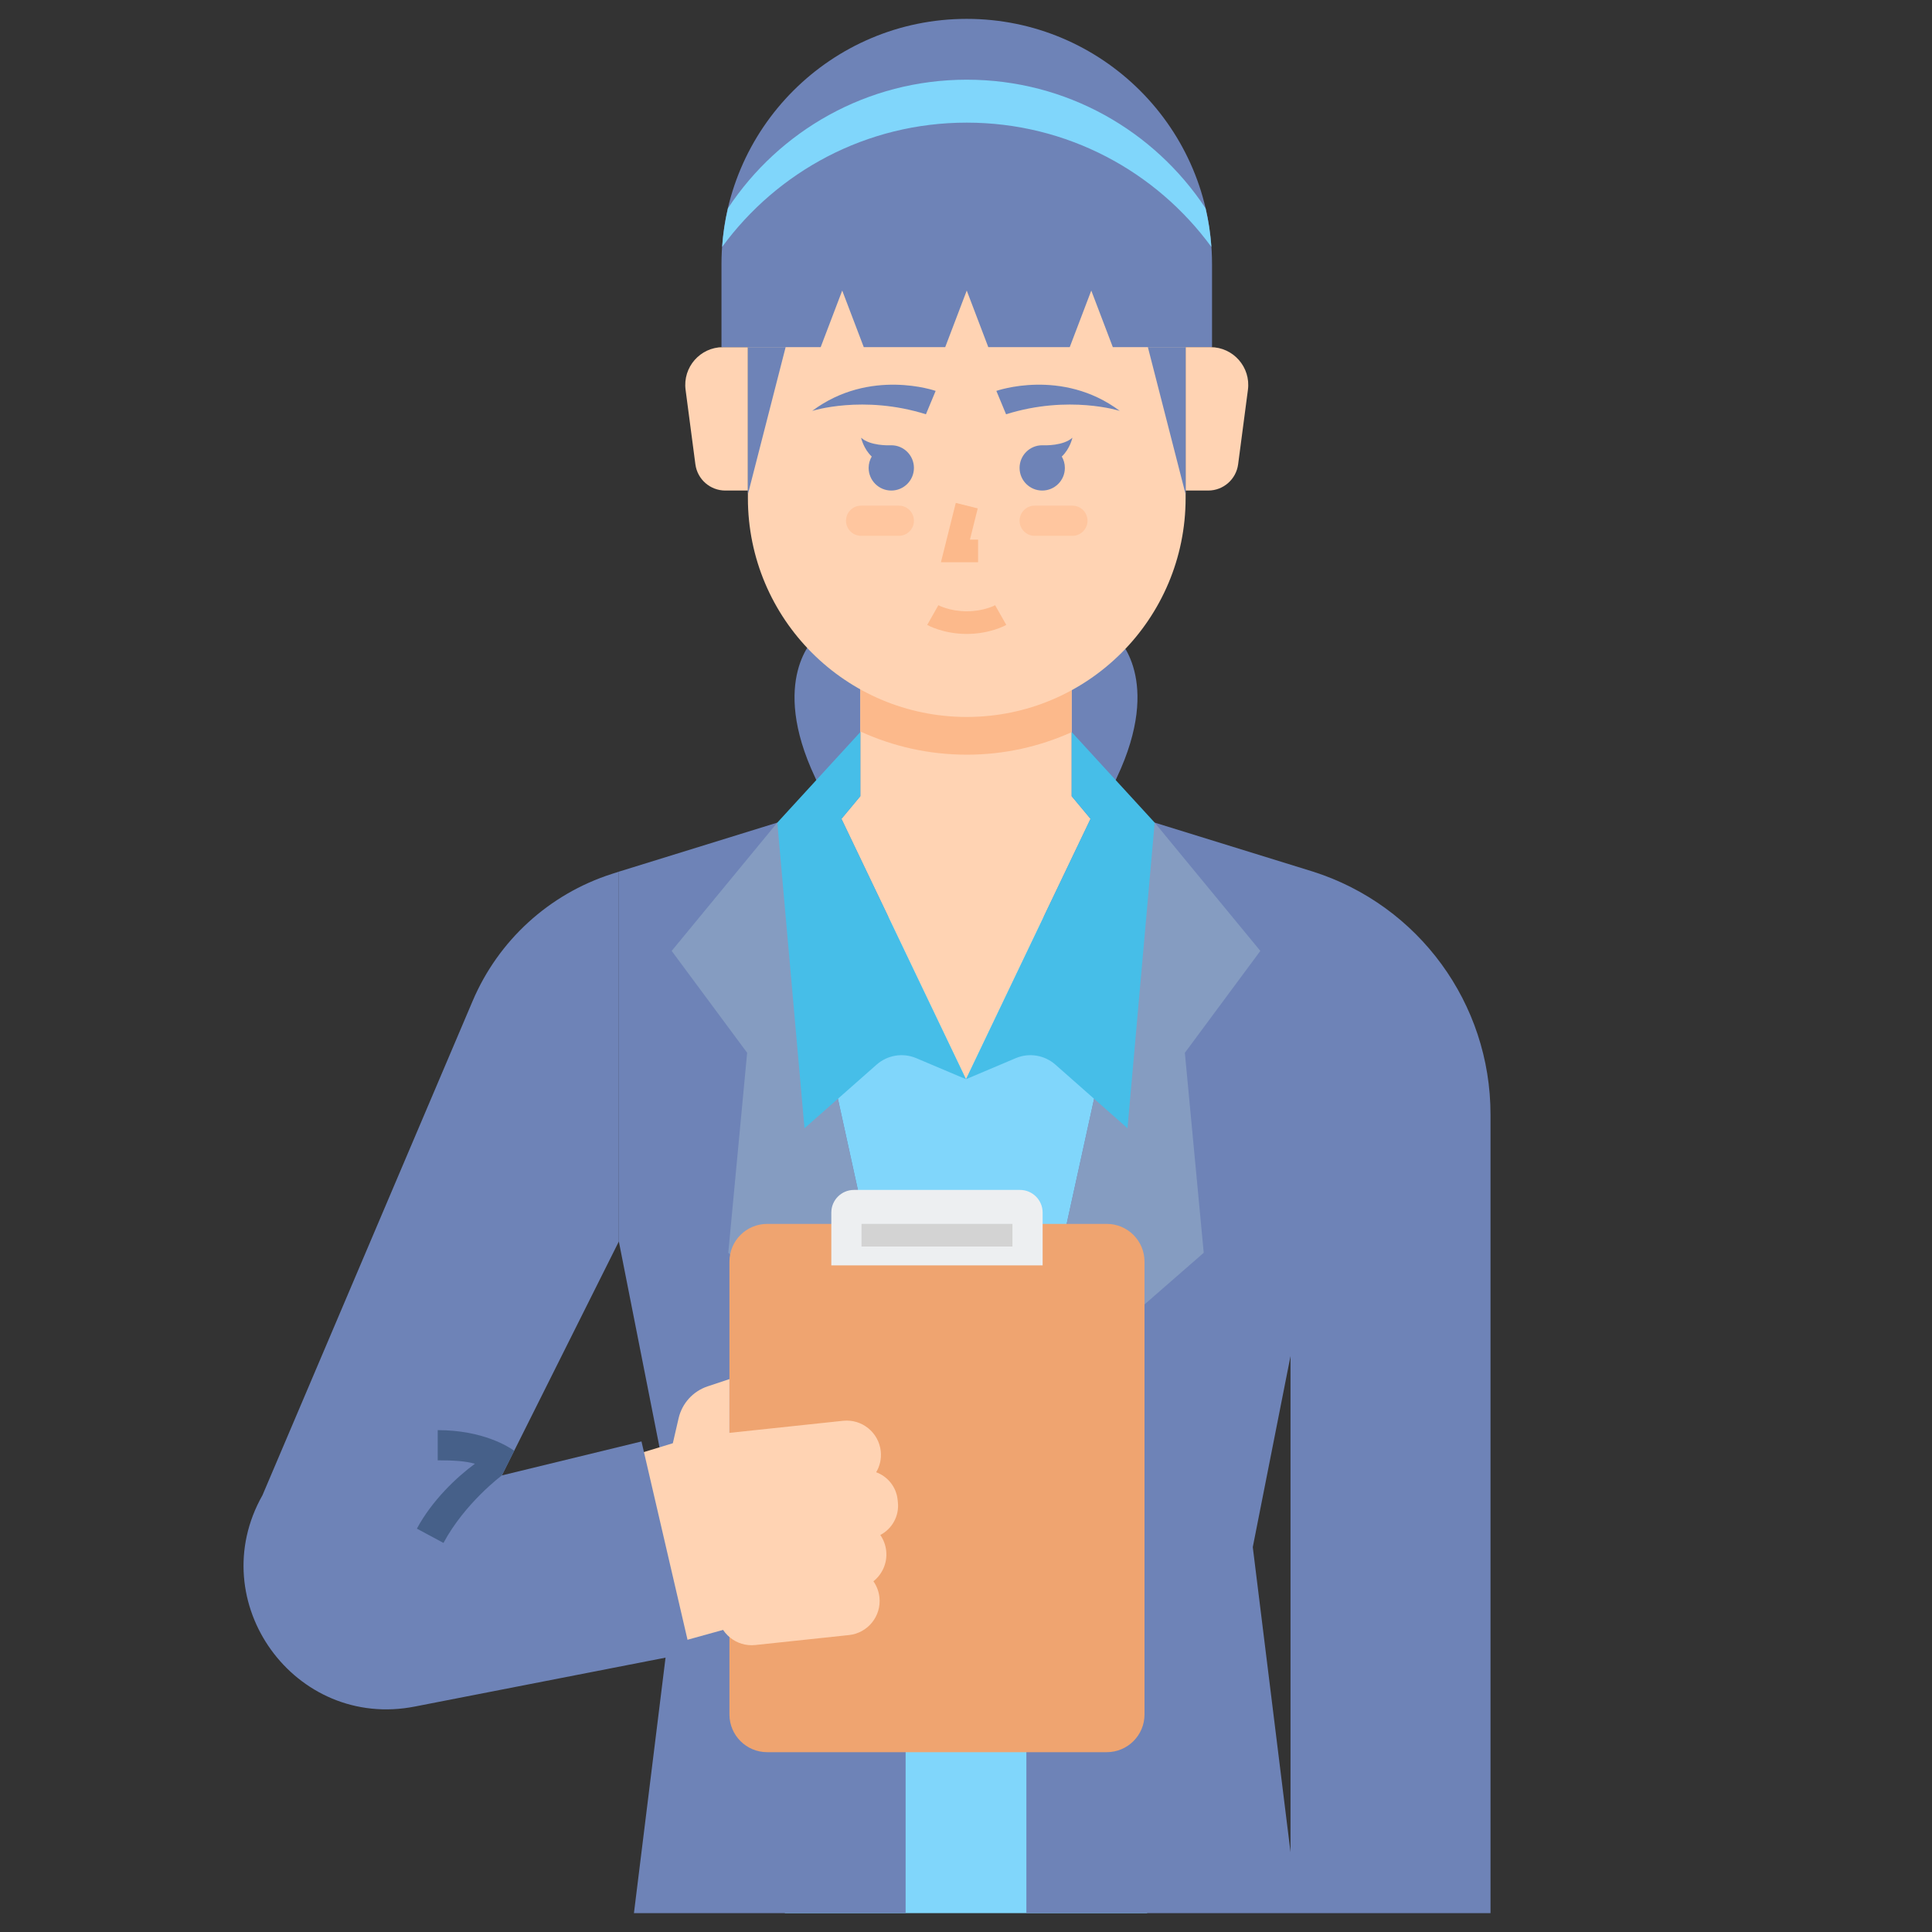 <svg id="Layer_1" enable-background="new 0 0 512 512" height="512" viewBox="0 0 512 512" width="512" xmlns="http://www.w3.org/2000/svg"><rect x="0" y="0" width="512" height="512" fill="#333333" stroke="none"/><path d="m296 169s12.25 11 0 37 13 49 13 49h-53-53s25.25-23 13-49 0-37 0-37z" fill="#6e83b7"/><path d="m208 243h96v264h-96z" fill="#80d6fb"/><path d="m348 231-42-13-34 155v134h123v-211.665c0-29.387-19.004-55.4-47-64.335zm-16 179 10-50.625v131.458z" fill="#6e83b7"/><path d="m306 218 28 34-20 27 5 53-47 41z" fill="#859cc1"/><path d="m168 507h72v-134l-34-155-42 13v98l16 81z" fill="#6e83b7"/><path d="m206 218-28 34 20 27-5 53 47 41z" fill="#859cc1"/><path d="m256 286 33-69-5-6v-36h-28-28v36l-5 6z" fill="#ffd3b3"/><path d="m256 286-13.227-5.595c-3.532-1.472-7.593-.799-10.462 1.732l-19.111 16.863-7.2-81 22-24v17l-5 6z" fill="#46bee8"/><path d="m198.2 92h-6.598c-6.041 0-10.703 5.315-9.915 11.305l2.597 19.739c.524 3.981 3.917 6.956 7.932 6.956h5.984z" fill="#ffd3b3"/><path d="m228 175v18.852c8.598 3.936 18.143 6.148 28.2 6.148 9.902 0 19.306-2.145 27.8-5.967v-19.033h-28z" fill="#fcb98b"/><path d="m314.2 132c0 32.033-25.967 58-58 58s-58-25.967-58-58v-76h116z" fill="#ffd3b3"/><path d="m321.2 70v22h-26.29l-5.71-15-5.71 15h-21.58l-5.71-15-5.71 15h-21.58l-5.71-15-5.71 15h-26.29v-22c0-35.898 29.101-65 65-65 35.899 0 65 29.101 65 65z" fill="#6e83b7"/><path d="m256.2 32.5c26.632 0 50.215 12.974 64.823 32.936-.243-3.495-.761-6.911-1.535-10.232-13.564-20.534-36.836-34.086-63.288-34.086-26.452 0-49.724 13.552-63.288 34.085-.774 3.321-1.292 6.738-1.535 10.233 14.608-19.962 38.192-32.936 64.823-32.936z" fill="#80d6fb"/><path d="m198.2 131 10-39h-10z" fill="#6e83b7"/><path d="m259.2 149h-9.842l3.932-15.728 5.821 1.456-2.069 8.272h2.158z" fill="#fcb98b"/><path d="m247.955 103.594s-17.411-6.146-32.71 5.298c0 0 13.481-4.327 30.136.897z" fill="#6e83b7"/><path d="m264.045 103.594s17.411-6.146 32.71 5.298c0 0-13.481-4.327-30.136.897z" fill="#6e83b7"/><path d="m256.2 168c-6.188 0-10.306-2.292-10.479-2.39l2.957-5.221c.011.006 2.996 1.61 7.521 1.61 4.551 0 7.493-1.595 7.521-1.61l2.957 5.221c-.171.098-4.289 2.39-10.477 2.39z" fill="#fcb98b"/><path d="m284.2 142h-10c-2.209 0-4-1.791-4-4 0-2.209 1.791-4 4-4h10c2.209 0 4 1.791 4 4 0 2.209-1.79 4-4 4z" fill="#ffc69f"/><path d="m228.2 142h10c2.209 0 4-1.791 4-4 0-2.209-1.791-4-4-4h-10c-2.209 0-4 1.791-4 4 0 2.209 1.791 4 4 4z" fill="#ffc69f"/><path d="m236.2 118c-.022 0-.044.003-.067.003-.62.028-5.516.18-7.933-2.003 0 0 .619 2.919 2.817 4.987-.516.886-.817 1.913-.817 3.013 0 3.314 2.686 6 6 6s6-2.686 6-6-2.686-6-6-6z" fill="#6e83b7"/><path d="m276.2 118c.022 0 .044.003.067.003.62.028 5.516.18 7.933-2.003 0 0-.619 2.919-2.817 4.987.516.886.817 1.913.817 3.013 0 3.314-2.686 6-6 6s-6-2.686-6-6 2.687-6 6-6z" fill="#6e83b7"/><path d="m314.2 92h6.598c6.041 0 10.703 5.315 9.915 11.305l-2.597 19.739c-.524 3.981-3.917 6.956-7.932 6.956h-5.984z" fill="#ffd3b3"/><path d="m314.2 131-10-39h10z" fill="#6e83b7"/><path d="m293.308 464.344h-90c-5.523 0-10-4.477-10-10v-120c0-5.523 4.477-10 10-10h90c5.523 0 10 4.477 10 10v120c0 5.523-4.477 10-10 10z" fill="#efa470"/><path d="m276.308 335.344h-56v-14c0-3.314 2.686-6 6-6h44c3.314 0 6 2.686 6 6z" fill="#edeff1"/><path d="m228.308 324.344h40v6h-40z" fill="#d3d3d3"/><path d="m170 385 8.308-2.528 1.526-6.612c.916-3.968 3.83-7.173 7.693-8.461l5.781-1.927v17 49l-11.396 3.159z" fill="#ffd3b3"/><path d="m237.95 398.113-.072-.677c-.363-3.42-2.656-6.16-5.678-7.275.956-1.621 1.426-3.547 1.212-5.562-.53-4.99-5.006-8.605-9.995-8.075l-32.403 3.444c-4.99.53-8.605 5.005-8.075 9.995.235 2.207 1.243 4.143 2.725 5.573-2.29 1.798-3.637 4.692-3.307 7.801l.072.677c.273 2.565 1.634 4.745 3.57 6.149-1.229 1.74-1.862 3.91-1.619 6.195.39 3.669 2.916 6.588 6.209 7.669-.404 1.201-.569 2.503-.427 3.846.53 4.99 5.005 8.605 9.995 8.075l24.832-2.64c4.99-.53 8.605-5.005 8.075-9.995-.169-1.587-.739-3.033-1.596-4.253 2.349-1.871 3.726-4.859 3.385-8.066-.167-1.566-.722-2.997-1.56-4.206 3.094-1.614 5.048-4.996 4.657-8.675z" fill="#ffd3b3"/><path d="m125.264 265.247-55.708 131.009c-15.991 28.282 8.585 62.288 40.457 55.98l72.987-14.236-13-56-37 9 31-62v-98l-1.881.605c-16.587 5.331-30.037 17.609-36.855 33.642z" fill="#6e83b7"/><path d="m110.476 405.108 7.049 3.783c5.706-10.63 15.475-17.891 15.475-17.891l3.267-6.535c-1.358-.982-8.216-5.465-20.267-5.465v8c4.101 0 7.38.181 9.851.917-4.846 3.549-11.364 9.719-15.375 17.191z" fill="#466089"/><path d="m256 286 13.227-5.595c3.532-1.472 7.593-.799 10.462 1.732l19.111 16.863 7.2-81-22-24v17l5 6z" fill="#46bee8"/></svg>
